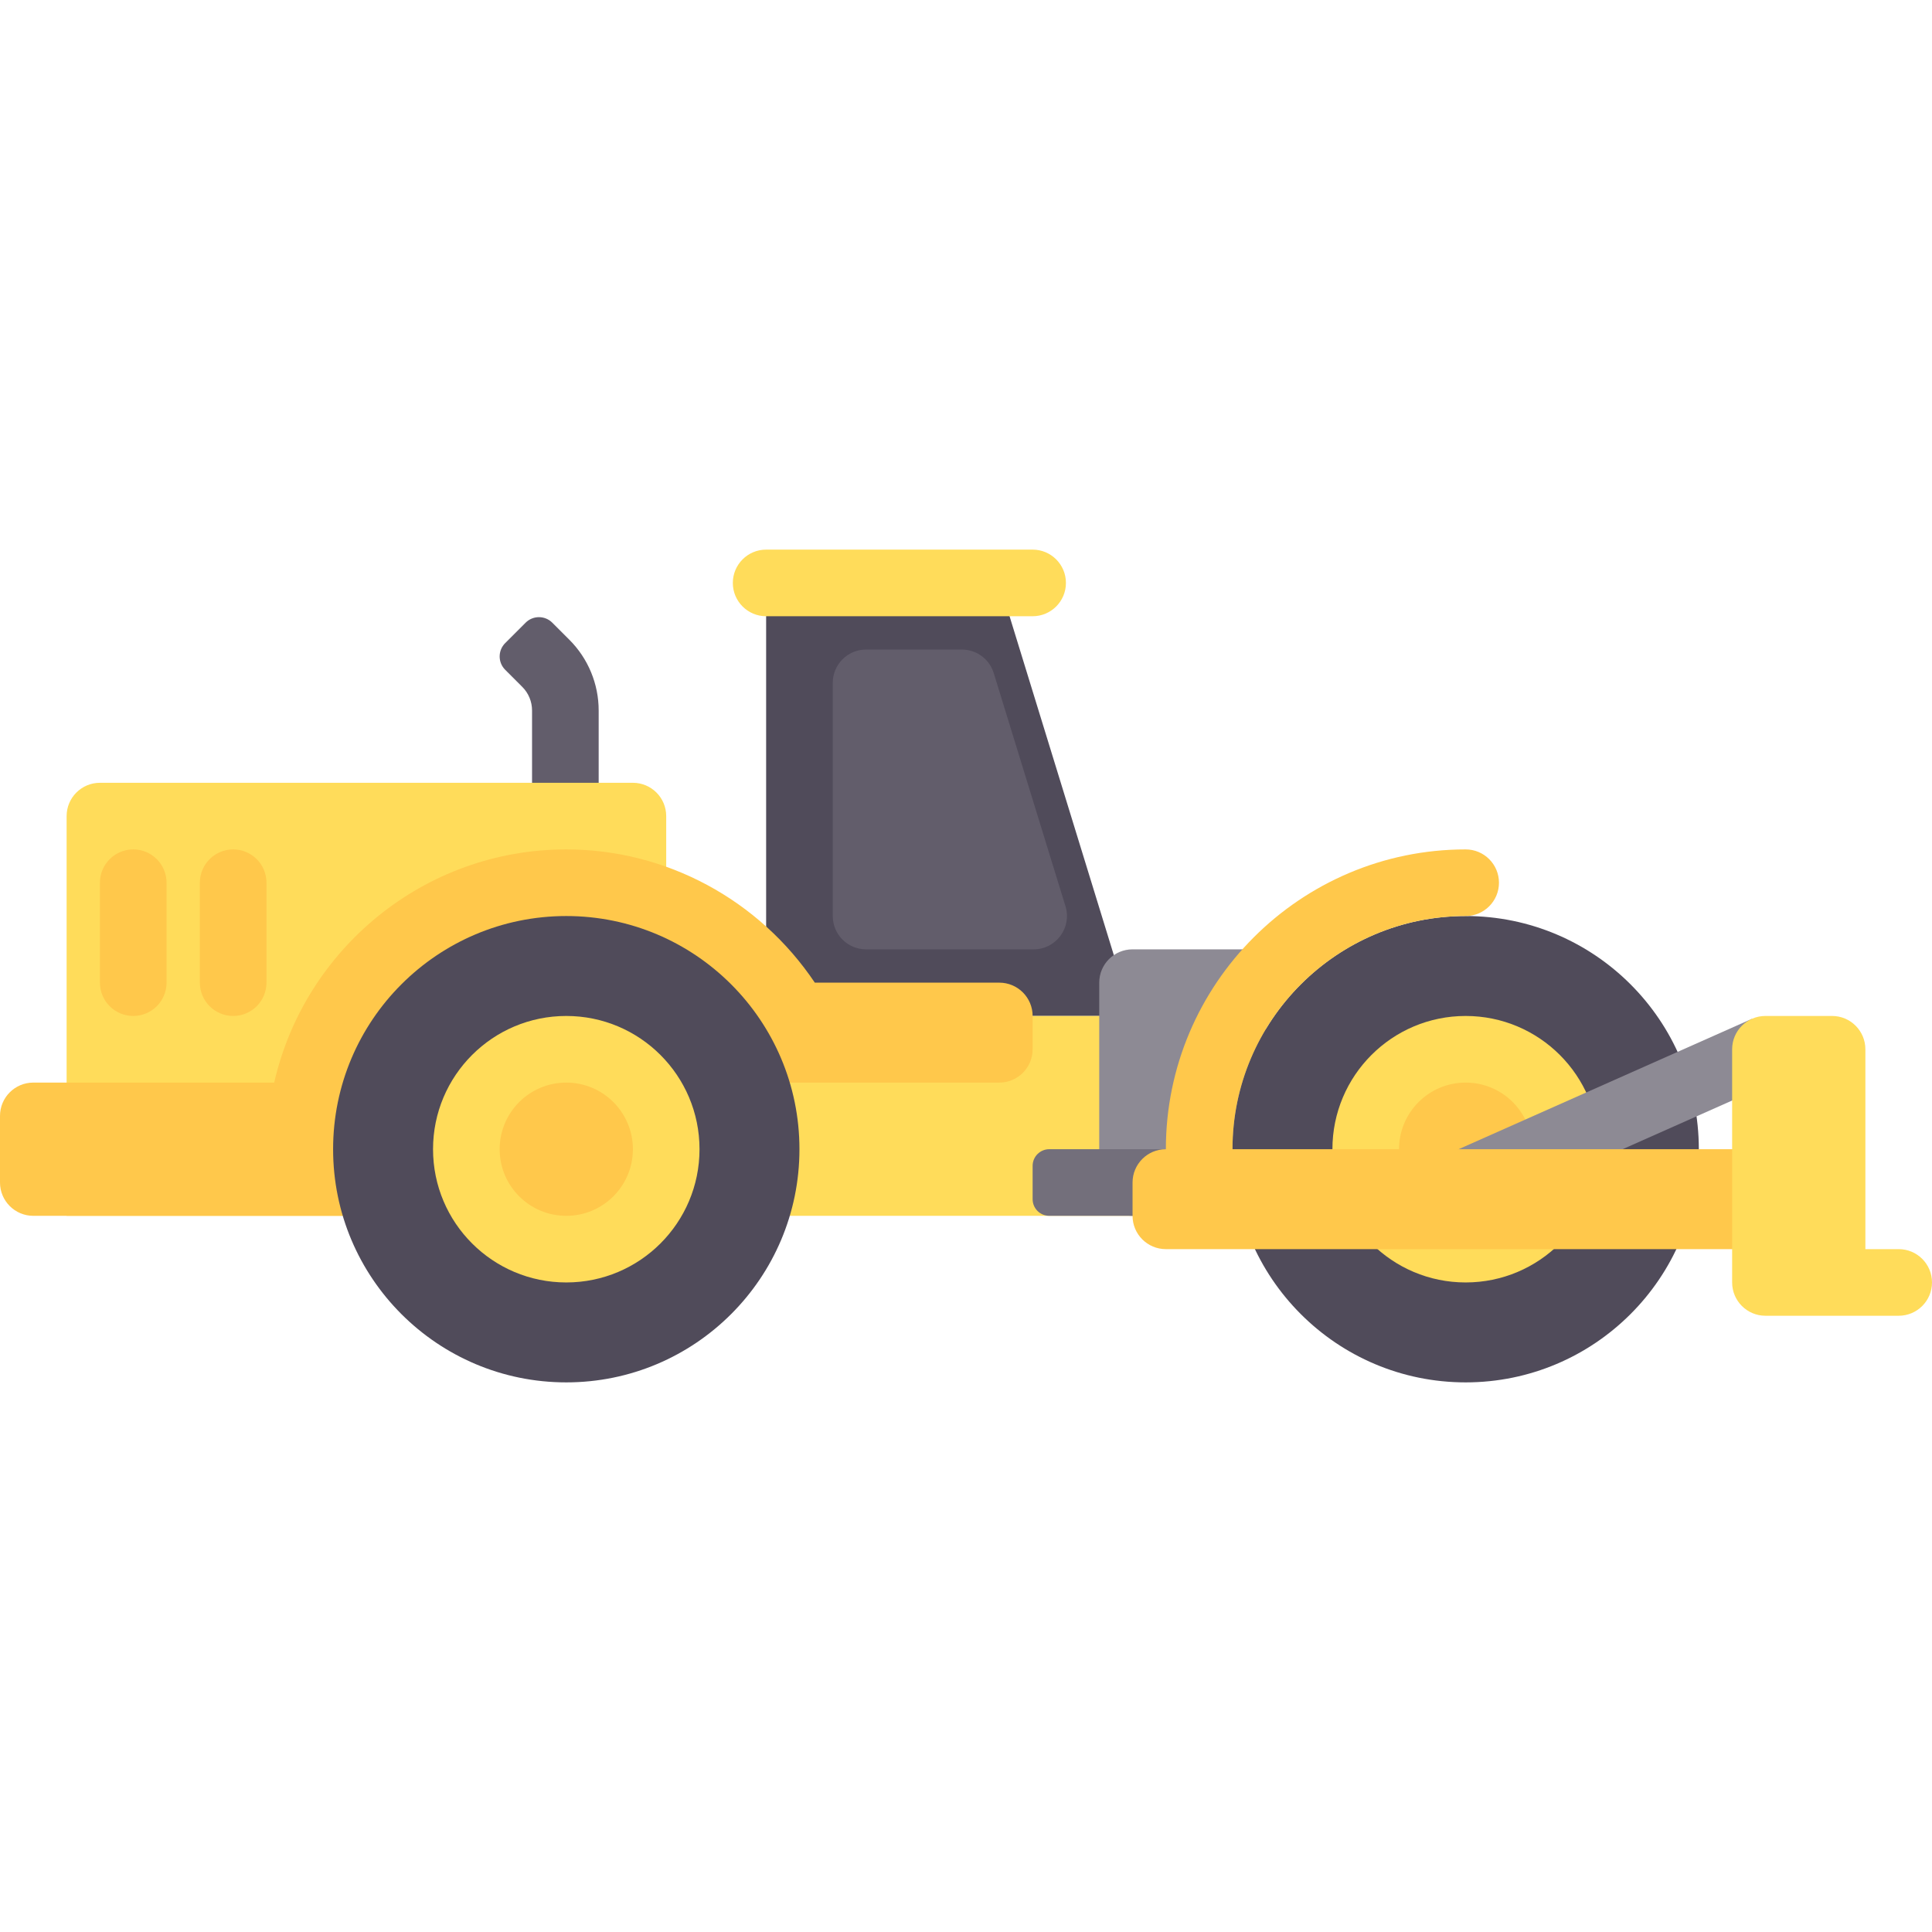 <?xml version="1.0" encoding="iso-8859-1"?>
<!-- Generator: Adobe Illustrator 19.0.0, SVG Export Plug-In . SVG Version: 6.00 Build 0)  -->
<svg version="1.1" id="Layer_1" xmlns="http://www.w3.org/2000/svg" xmlns:xlink="http://www.w3.org/1999/xlink" x="0px" y="0px"
	 viewBox="0 0 512 512" style="enable-background:new 0 0 512 512;" xml:space="preserve">
<path style="fill:#625D6B;" d="M140.999,233.931h17.655v-45.649c0-7.026-2.791-13.763-7.758-18.731l-4.534-4.534
	c-1.952-1.952-5.117-1.952-7.069,0l-5.414,5.414c-1.952,1.952-1.952,5.117,0,7.069l4.534,4.534c1.656,1.656,2.586,3.902,2.586,6.243
	v45.654H140.999z"/>
<polygon style="fill:#504B5A;" points="203.034,154.483 264.828,154.483 300.138,269.241 203.034,269.241 "/>
<path style="fill:#FFDC5A;" d="M176.552,269.241v-52.965c0-4.875-3.953-8.828-8.828-8.828H26.483c-4.875,0-8.828,3.953-8.828,8.828
	v105.931h282.483v-52.966H176.552z"/>
<path style="fill:#8D8A94;" d="M300.138,251.586h35.31v70.621h-35.31c-4.875,0-8.828-3.953-8.828-8.828v-52.966
	C291.31,255.539,295.263,251.586,300.138,251.586z"/>
<path style="fill:#736F7B;" d="M308.966,322.207h-30.897c-2.438,0-4.414-1.976-4.414-4.414v-8.828c0-2.438,1.976-4.414,4.414-4.414
	h30.897V322.207z"/>
<path style="fill:#FFC84B;" d="M215.936,260.414c-14.681-21.869-39.267-35.31-65.867-35.31c-37.735,0-69.344,26.467-77.402,61.793
	H8.828c-4.875,0-8.828,3.953-8.828,8.828v17.655c0,4.875,3.953,8.828,8.828,8.828h194.207v-35.31h61.793
	c4.875,0,8.828-3.953,8.828-8.828v-8.828c0-4.875-3.953-8.828-8.828-8.828H215.936z"/>
<circle style="fill:#504B5A;" cx="388.414" cy="304.552" r="61.793"/>
<circle style="fill:#FFDC5A;" cx="388.414" cy="304.552" r="35.31"/>
<circle style="fill:#FFC84B;" cx="388.414" cy="304.552" r="17.655"/>
<circle style="fill:#504B5A;" cx="150.069" cy="304.552" r="61.793"/>
<circle style="fill:#FFDC5A;" cx="150.069" cy="304.552" r="35.31"/>
<circle style="fill:#FFC84B;" cx="150.069" cy="304.552" r="17.655"/>
<polygon style="fill:#8D8A94;" points="464.276,270.004 384.828,305.314 392,321.443 471.448,286.133 "/>
<path style="fill:#FFC84B;" d="M467.862,304.552H326.621c0-34.073,27.72-61.793,61.793-61.793c4.875,0,8.828-3.953,8.828-8.828
	s-3.953-8.828-8.828-8.828c-43.806,0-79.448,35.642-79.448,79.448c-4.875,0-8.828,3.953-8.828,8.828v8.828
	c0,4.875,3.953,8.828,8.828,8.828h158.897c4.875,0,8.828-3.953,8.828-8.828v-8.828C476.69,308.504,472.737,304.552,467.862,304.552z
	"/>
<g>
	<path style="fill:#FFDC5A;" d="M494.345,331.034v-52.966c0-4.875-3.953-8.828-8.828-8.828h-17.655
		c-4.875,0-8.828,3.953-8.828,8.828v61.793c0,4.875,3.953,8.828,8.828,8.828h35.31c4.875,0,8.828-3.953,8.828-8.828l0,0
		c0-4.875-3.953-8.828-8.828-8.828H494.345z"/>
	<path style="fill:#FFDC5A;" d="M273.655,163.31h-70.621c-4.875,0-8.828-3.953-8.828-8.828l0,0c0-4.875,3.953-8.828,8.828-8.828
		h70.621c4.875,0,8.828,3.953,8.828,8.828l0,0C282.483,159.358,278.53,163.31,273.655,163.31z"/>
</g>
<path style="fill:#625D6B;" d="M254.912,172.138h-25.395c-4.875,0-8.828,3.953-8.828,8.828v61.793c0,4.875,3.953,8.828,8.828,8.828
	h44.408c5.939,0,10.184-5.747,8.437-11.424l-19.014-61.793C262.209,174.665,258.787,172.138,254.912,172.138z"/>
<g>
	<path style="fill:#FFC84B;" d="M35.31,269.241L35.31,269.241c-4.875,0-8.828-3.953-8.828-8.828v-26.483
		c0-4.875,3.953-8.828,8.828-8.828l0,0c4.875,0,8.828,3.953,8.828,8.828v26.483C44.138,265.289,40.185,269.241,35.31,269.241z"/>
	<path style="fill:#FFC84B;" d="M61.793,269.241L61.793,269.241c-4.875,0-8.828-3.953-8.828-8.828v-26.483
		c0-4.875,3.953-8.828,8.828-8.828l0,0c4.875,0,8.828,3.953,8.828,8.828v26.483C70.621,265.289,66.668,269.241,61.793,269.241z"/>
</g>
<g>
</g>
<g>
</g>
<g>
</g>
<g>
</g>
<g>
</g>
<g>
</g>
<g>
</g>
<g>
</g>
<g>
</g>
<g>
</g>
<g>
</g>
<g>
</g>
<g>
</g>
<g>
</g>
<g>
</g>
</svg>
